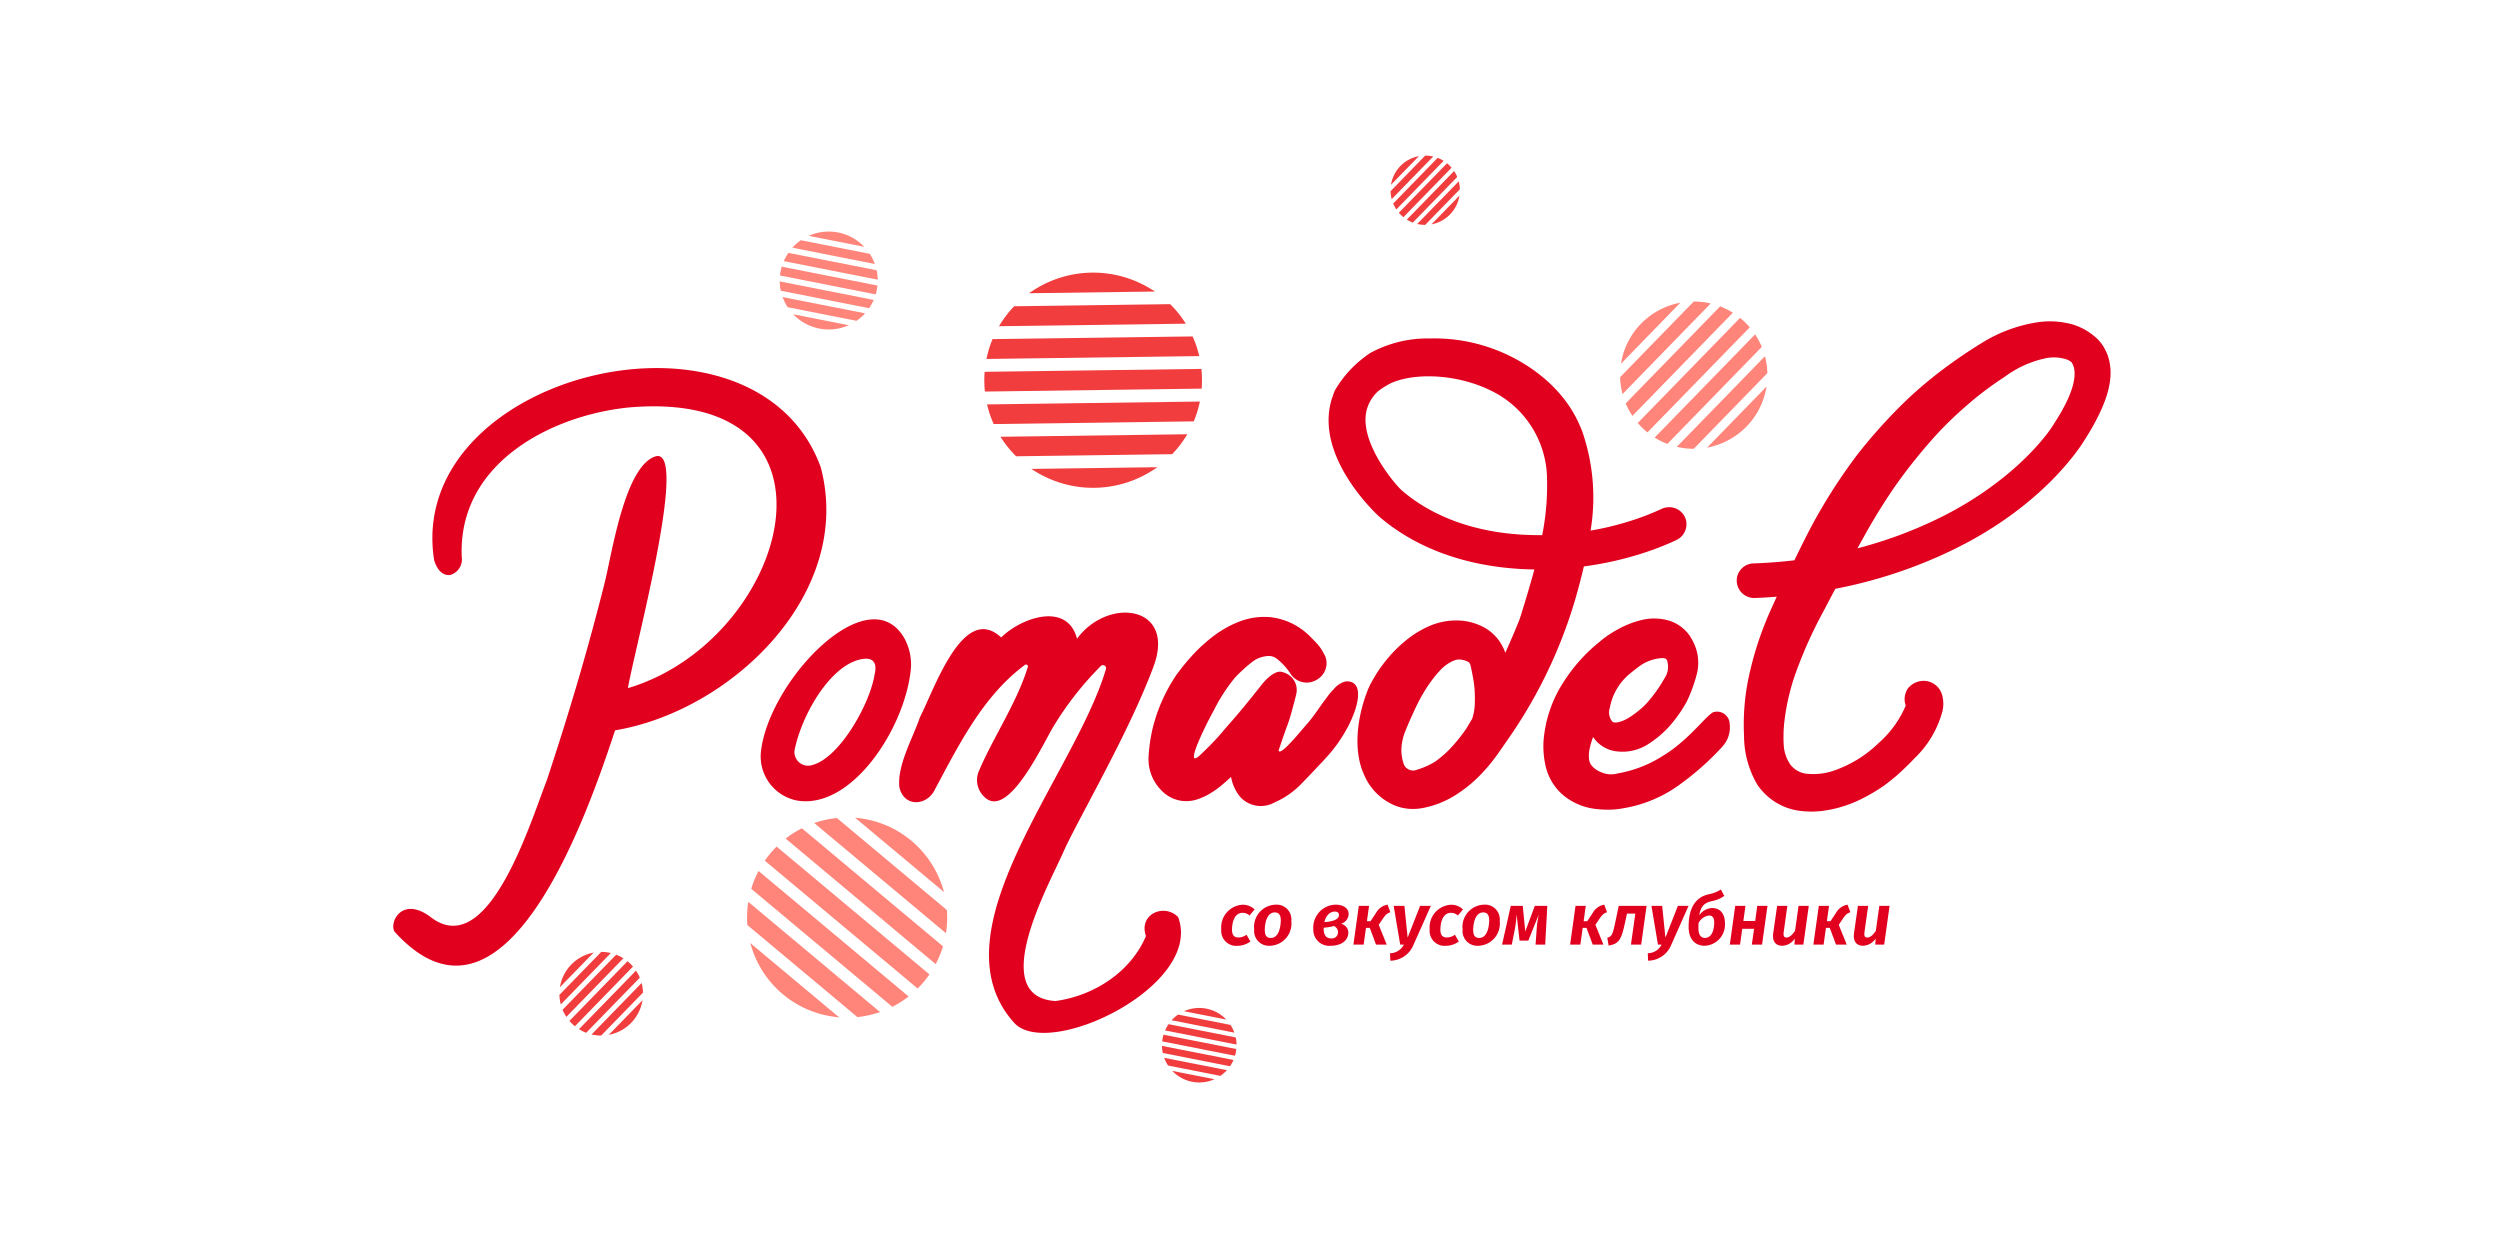 <svg xmlns="http://www.w3.org/2000/svg" xmlns:xlink="http://www.w3.org/1999/xlink" width="280.63" height="139.64" viewBox="0 0 280.63 139.64">
  <defs>
    <clipPath id="clip-Монтажная_область_3">
      <rect width="280.63" height="139.64"/>
    </clipPath>
  </defs>
  <g id="Монтажная_область_3" data-name="Монтажная область – 3" clip-path="url(#clip-Монтажная_область_3)">
    <g id="Сгруппировать_161" data-name="Сгруппировать 161" transform="translate(-1187 -79)">
      <g id="Сгруппировать_70" data-name="Сгруппировать 70">
        <g id="Сгруппировать_69" data-name="Сгруппировать 69">
          <path id="Контур_259" data-name="Контур 259" d="M1338.449,155.5a1.392,1.392,0,0,0-.473.009,2.534,2.534,0,0,0-1.236.824,7.443,7.443,0,0,0-.76.9l-.325.429c-.591.81-1.265,1.85-1.912,2.572-.675.75-2.771,3.383-3.169,3.1-.069-.049-.025-.173-.01-.206,0,0,.63-1.891.951-2.727.383-1,.959-3.342.983-3.441a2.056,2.056,0,0,0-.258-1.611,2.147,2.147,0,0,0-1.439-.938c-.5-.1-1.358.407-2.222,1.505-1.237,1.572-2.569,3.207-3.522,4.267-.46.512-.906,1.073-1.387,1.6-.545.6-1.172,1.234-1.863,1.888-.276.262-1.682,1.653.086-2.235.416-.914.883-1.815,1.38-2.738a19.531,19.531,0,0,1,2.334-3.607,16.411,16.411,0,0,1,1.906-1.749,3.158,3.158,0,0,1,1.671-.691,1.486,1.486,0,0,1,1.193.336,6.966,6.966,0,0,1,1.428,1.552,2.162,2.162,0,0,0,3.045.738,2.14,2.14,0,0,0,1.027-1.467,2.028,2.028,0,0,0-.306-1.489,4.368,4.368,0,0,0-.707-1.042c-.226-.246-.443-.467-.588-.613a7.739,7.739,0,0,0-2.055-1.583,7.444,7.444,0,0,0-2.583-.8,7.725,7.725,0,0,0-3.452.466,11.825,11.825,0,0,0-2.878,1.583,17.735,17.735,0,0,0-2.374,2.136,25.326,25.326,0,0,0-1.885,2.295,18.73,18.73,0,0,0-2.591,5.716,17.548,17.548,0,0,0-.509,3.188,4.985,4.985,0,0,0,1.432,4.069,3.883,3.883,0,0,0,2.092,1.134,4.03,4.03,0,0,0,2.077-.191,7.284,7.284,0,0,0,1.471-.725,9.53,9.53,0,0,0,1.207-.892c.329-.273.648-.561.96-.856a4.863,4.863,0,0,0,1.046,2.273,3.149,3.149,0,0,0,3.863.581,9.248,9.248,0,0,0,2.941-2.036c.725-.736,1.418-1.463,2.02-2.117.175-.176.424-.443.681-.724a16.564,16.564,0,0,0,2.649-3.756C1339.639,157.941,1339.931,155.735,1338.449,155.5Z" fill="#e1001e"/>
          <path id="Контур_260" data-name="Контур 260" d="M1423.759,119.471c-.015-.073-.039-.155-.063-.236a.631.631,0,0,0-.04-.131v-.016a.825.825,0,0,0-.04-.131,6.2,6.2,0,0,0-.369-.826,4.471,4.471,0,0,0-1.082-1.327,6.836,6.836,0,0,0-2.646-1.421,9.493,9.493,0,0,0-3.649-.23,16.6,16.6,0,0,0-6.405,2.342,55.468,55.468,0,0,0-5.151,3.573,45.041,45.041,0,0,0-4.691,4.228,59.939,59.939,0,0,0-4.116,4.712,61.435,61.435,0,0,0-5.167,8.071c-.463.86-1.174,2.281-1.918,3.816q-2.264.266-4.582.35a1.93,1.93,0,0,0-1.888,1.926,1.957,1.957,0,0,0,2.007,1.954c.831-.027,1.663-.078,2.486-.145-.53,1.153-.968,2.119-1.176,2.648a37.59,37.59,0,0,0-1.943,6.244,25.769,25.769,0,0,0-.554,6.71,10.838,10.838,0,0,0,1.485,5.486,6.8,6.8,0,0,0,4.534,2.917,9.616,9.616,0,0,0,1.181.107c.089.008.187.009.277.01a10.938,10.938,0,0,0,2.111-.2,13.875,13.875,0,0,0,3.4-1.125,20.219,20.219,0,0,0,2.684-1.561,21.157,21.157,0,0,0,2.484-2.109q.517-.486.985-.995a11.308,11.308,0,0,0,3.151-5.364,3.724,3.724,0,0,0-.029-1.63,2.178,2.178,0,0,0-2.041-1.693,2.308,2.308,0,0,0-1.79.8,2.153,2.153,0,0,0-.283,1.978,11.614,11.614,0,0,1-3.054,4.215,13.41,13.41,0,0,1-4.6,2.934,7.112,7.112,0,0,1-3.638.479,2.688,2.688,0,0,1-1.663-1.015,4.284,4.284,0,0,1-.742-2.246,15.18,15.18,0,0,1,.119-2.916,24.774,24.774,0,0,1,1.185-4.986,49.172,49.172,0,0,1,3.138-7.01c.446-.852.892-1.7,1.355-2.565a53.157,53.157,0,0,0,13.453-4.5c9.927-4.9,14.031-11.381,14.6-12.322C1423.355,124.667,1424.329,121.79,1423.759,119.471ZM1417.8,126.2l-.181.284c-1.361,2.263-5.6,7.049-12.861,10.631a48.592,48.592,0,0,1-9.257,3.437c.363-.649.735-1.323,1.123-2.02,1.007-1.77,2.095-3.506,3.231-5.135,1.169-1.638,2.4-3.2,3.667-4.651a40.079,40.079,0,0,1,4.071-4.078,37.669,37.669,0,0,1,4.465-3.39,11.841,11.841,0,0,1,4.717-2.093,4.652,4.652,0,0,1,2.215.162c.016.009.025.009.041.017a2.165,2.165,0,0,1,.487.281,1.483,1.483,0,0,1,.233.482.063.063,0,0,1,.016.033c.008.008.008.008.008.016C1420.048,121.091,1419.905,122.874,1417.8,126.2Z" fill="#e1001e"/>
          <path id="Контур_261" data-name="Контур 261" d="M1288.476,150.575c-4.027-6.786-15.1,4.762-16.05,12.718a5.044,5.044,0,0,0,4.086,5.577c6.07.972,11.933-7.947,12.7-14.48A6.077,6.077,0,0,0,1288.476,150.575Zm-3.287,4.047c-.465,3.256-3.87,9.377-6.958,10.24a1.536,1.536,0,0,1-2.049-1.591c.792-4.091,4.2-9.96,7.83-10.321C1285.287,152.823,1285.4,153.825,1285.189,154.622Z" fill="#e1001e"/>
          <path id="Контур_262" data-name="Контур 262" d="M1319.247,181.945v0c-1.576-1.6-4.472-.311-3.61,2.122-1.665,3.98-5.779,6.713-10.169,7.3-7.743-.5-.665-13.166.887-16.7,1.526-3.479,7.334-13.31,10.133-20.854,2.548-6.869-5.115-7.851-8.591-3.113-1.095-4.214-6.307-2.344-8.514-.141-4.263-4-7.546,5.951-9.116,8.945-.8,2.367-2.562,5.365-2.314,7.84.471,2.172,2.809,2.163,3.835.568,2.764-5.134,5.458-10.705,10.261-14.277a.214.214,0,0,1,.318.258c-1.222,4.02-4.045,8.141-5.562,11.855a2.578,2.578,0,0,0,.64,2.655c2.67,2.813,6.682-6.024,7.811-7.86a36.1,36.1,0,0,1,5.318-6.787.346.346,0,0,1,.568.353c-3.52,11.949-19.505,29.45-10.313,39.69C1304.65,198.048,1322.129,189.644,1319.247,181.945Z" fill="#e1001e"/>
          <path id="Контур_263" data-name="Контур 263" d="M1376.085,136.942a1.97,1.97,0,0,0-2.569-.817c-.768.353-1.544.673-2.337.961a33.568,33.568,0,0,1-5.633,1.475,22.694,22.694,0,0,0-.891-11.006,14.066,14.066,0,0,0-.625-1.447c-2.032-4.13-6.305-7.086-10.623-8.347a19.055,19.055,0,0,0-5.861-.767,13.427,13.427,0,0,0-6.718,1.622,7.5,7.5,0,0,0-.7.5,12.57,12.57,0,0,0-3.269,3.684c-.009.008-.009.008-.009.017a4.778,4.778,0,0,0-.2.512.064.064,0,0,0-.017.065,6.418,6.418,0,0,0-.283.926c-1.5,6.411,5.442,12.653,5.515,12.711,4.8,4.1,11.113,5.808,17.371,5.893-.469,1.749-.995,3.473-1.52,5.164l-.1.309c-.159.479-.971,2.388-1.642,3.883a1.1,1.1,0,0,0-.056-.147,5.143,5.143,0,0,0-2.124-2.59,6.48,6.48,0,0,0-2.9-.885,7.62,7.62,0,0,0-3.525.651,11.372,11.372,0,0,0-2.7,1.7,15.539,15.539,0,0,0-3.749,4.642c-.073-.008-2.348,4.718-1.238,9.085a8.55,8.55,0,0,0,.825,2,6.405,6.405,0,0,0,2.671,2.5,5.341,5.341,0,0,0,2.375.571,6.041,6.041,0,0,0,1.427-.161,10.51,10.51,0,0,0,3.359-1.369,15.217,15.217,0,0,0,2.729-2.181,20.513,20.513,0,0,0,2.178-2.632q.9-1.278,1.738-2.522a54,54,0,0,0,7.27-16.212c.193-.708.369-1.424.537-2.148a37.771,37.771,0,0,0,7.7-1.851c.9-.328,1.79-.688,2.665-1.1a1.967,1.967,0,0,0,1.153-1.768A1.9,1.9,0,0,0,1376.085,136.942Zm-23.834,22.751-.668,1.111a18.9,18.9,0,0,1-1.62,2.042,12.052,12.052,0,0,1-1.845,1.633,8.29,8.29,0,0,1-2.035.914,1.1,1.1,0,0,1-1.091-.1,1.013,1.013,0,0,1-.444-.607,4.9,4.9,0,0,1-.243-1.444,5.987,5.987,0,0,1,.44-2.156c.348-.869.729-1.73,1.143-2.6a18.594,18.594,0,0,1,1.189-2.175,14.284,14.284,0,0,1,1.62-2.107,4.349,4.349,0,0,1,1.6-1.089,1.55,1.55,0,0,1,.514-.086,2.443,2.443,0,0,1,.9.219c.138.058.284.116.379.524.182.816.315,1.55.392,2.162a13.956,13.956,0,0,1,.067,2.062A5.893,5.893,0,0,1,1352.251,159.693Zm-7.859-25.61c-.866-.764-4.825-5.47-4-8.976a4.379,4.379,0,0,1,1.311-2.2,8.944,8.944,0,0,1,1.432-.894c2.682-1.219,7.553-1.046,11.385.913a11.123,11.123,0,0,1,6.139,9.822,28.915,28.915,0,0,1-.542,6.319C1354.436,139.142,1348.669,137.731,1344.392,134.083Z" fill="#e1001e"/>
          <path id="Контур_264" data-name="Контур 264" d="M1279.126,131.437l0,0c-7.371-20.208-46.706-10.561-43.392,10.451.531,1.694,1.472,1.707,1.83,1.649a1.83,1.83,0,0,0,1.268-2.013c-.46-10.681,10.32-15.994,18.914-16.8,25.76-2.109,17.729,26.182-.26,31.521.733-4.365,6.961-27.326,3.048-26-3.421,1.157-4.856,10.974-5.653,14.145-1.9,7.576-4.011,14.682-6.515,22.24-1.9,4.855-6.629,20.46-13.13,15.23-3.211-2.291-4.587.777-3.932,1.739,12.417,13.7,21.693-13.41,24.74-22.617C1269.157,158.789,1282.891,145.569,1279.126,131.437Z" fill="#e1001e"/>
          <path id="Контур_265" data-name="Контур 265" d="M1379.414,158.922c-.707.113-2.8,3.191-5.848,4.98a13.62,13.62,0,0,1-4.958,1.911,2.727,2.727,0,0,1-1.981-.18,2.357,2.357,0,0,1-1.083-.865,1.555,1.555,0,0,1-.179-.638,3.524,3.524,0,0,1,.048-.955,8.748,8.748,0,0,1,.322-1.185c.031-.091.062-.179.093-.265a3.656,3.656,0,0,0,2.657,1.618,5.313,5.313,0,0,0,3.6-.861,11.227,11.227,0,0,0,2.489-2.166,14.873,14.873,0,0,0,1.8-2.624,17.16,17.16,0,0,0,1.046-2.838,5.171,5.171,0,0,0-.444-3.976,4.385,4.385,0,0,0-2.727-2.241,5.939,5.939,0,0,0-3.009-.031,10.427,10.427,0,0,0-2.627,1.038,11.4,11.4,0,0,0-2.028,1.376,18.6,18.6,0,0,0-4.056,4.512,14.127,14.127,0,0,0-2.174,5.819,9.786,9.786,0,0,0,.131,3.579,6.018,6.018,0,0,0,2.214,3.508,6.893,6.893,0,0,0,3.375,1.361,11.217,11.217,0,0,0,1.3.089,9.479,9.479,0,0,0,1.958-.179,14.829,14.829,0,0,0,6.236-2.653,31.337,31.337,0,0,0,4.688-4.153l.078-.089a3.185,3.185,0,0,0,.826-2.538A1.417,1.417,0,0,0,1379.414,158.922Zm-11.715-.438a6.47,6.47,0,0,1,2.21-3.823q.46-.382.963-.761a4.935,4.935,0,0,1,2.23-.979c.342-.035.819-.139,1,.15a.7.7,0,0,1,.072.218,2.309,2.309,0,0,1-.332,1.854,15.653,15.653,0,0,1-1.87,2.649,7.627,7.627,0,0,1-.931.9,10.343,10.343,0,0,1-1.187.865,4.275,4.275,0,0,1-1.028.471c-.217.063-.636.14-.822-.013a1.583,1.583,0,0,1-.309-1.518Z" fill="#e1001e"/>
        </g>
      </g>
      <g id="Сгруппировать_71" data-name="Сгруппировать 71">
        <path id="Контур_266" data-name="Контур 266" d="M1374.164,128.831l10.6-10.891-.035-.081a8.18,8.18,0,0,0-.624-1.183l-.09-.142-11.278,11.586.144.087a8.185,8.185,0,0,0,1.2.591Z" fill="#ff8479"/>
        <path id="Контур_267" data-name="Контур 267" d="M1368.945,119.84l6.691-6.874-.447.107a8.272,8.272,0,0,0-6.149,6.317Z" fill="#ff8479"/>
        <path id="Контур_268" data-name="Контур 268" d="M1371.833,127.461l.095.079,11.486-11.8-.082-.093a8.384,8.384,0,0,0-.911-.886l-.094-.079-11.486,11.8.081.092c.14.158.287.313.439.461S1371.671,127.326,1371.833,127.461Z" fill="#ff8479"/>
        <path id="Контур_269" data-name="Контур 269" d="M1377.13,112.844l-8.267,8.493,0,.056a8.336,8.336,0,0,0,.213,1.605l.055.237,9.9-10.173-.238-.049a8.363,8.363,0,0,0-1.61-.169Z" fill="#ff8479"/>
        <path id="Контур_270" data-name="Контур 270" d="M1370.239,125.687l11.277-11.586-.144-.086a8.187,8.187,0,0,0-1.2-.592l-.082-.033-10.6,10.891.034.082a8.233,8.233,0,0,0,.624,1.182Z" fill="#ff8479"/>
        <path id="Контур_271" data-name="Контур 271" d="M1385.309,122.382l-6.69,6.874.446-.108a8.272,8.272,0,0,0,6.149-6.317Z" fill="#ff8479"/>
        <path id="Контур_272" data-name="Контур 272" d="M1377.124,129.378l8.267-8.493,0-.057a8.344,8.344,0,0,0-.212-1.605l-.055-.237-9.9,10.174.238.048a8.21,8.21,0,0,0,1.611.169Z" fill="#ff8479"/>
      </g>
      <g id="Сгруппировать_77" data-name="Сгруппировать 77">
        <g id="Сгруппировать_72" data-name="Сгруппировать 72">
          <path id="Контур_273" data-name="Контур 273" d="M1298.544,126.6l22.458-.3.049-.12a11.877,11.877,0,0,0,.584-1.867l.054-.239-23.892.322.061.238a11.872,11.872,0,0,0,.634,1.85Z" fill="#f13d3d"/>
          <path id="Контур_274" data-name="Контур 274" d="M1302.489,111.916l14.174-.191-.579-.35a12.343,12.343,0,0,0-13.026.175Z" fill="#f13d3d"/>
          <path id="Контур_275" data-name="Контур 275" d="M1297.541,122.774l.016.179,24.333-.328.012-.18a12.233,12.233,0,0,0-.025-1.857l-.017-.179-24.333.328-.011.179c-.02.308-.027.62-.023.93S1297.513,122.467,1297.541,122.774Z" fill="#f13d3d"/>
          <path id="Контур_276" data-name="Контур 276" d="M1318.352,113.142l-17.514.237-.057.06a12.146,12.146,0,0,0-1.455,1.878l-.19.3,20.978-.283-.2-.3a12.185,12.185,0,0,0-1.505-1.838Z" fill="#f13d3d"/>
          <path id="Контур_277" data-name="Контур 277" d="M1297.728,119.294l23.892-.322-.06-.238a11.988,11.988,0,0,0-.634-1.85l-.052-.119-22.459.3-.048.12a12,12,0,0,0-.585,1.867Z" fill="#f13d3d"/>
          <path id="Контур_278" data-name="Контур 278" d="M1316.929,131.445l-14.174.191.578.351a12.347,12.347,0,0,0,13.027-.176Z" fill="#f13d3d"/>
          <path id="Контур_279" data-name="Контур 279" d="M1301.066,130.219l17.513-.236.057-.06a12.209,12.209,0,0,0,1.456-1.878l.189-.3-20.978.283.2.3a12.158,12.158,0,0,0,1.506,1.838Z" fill="#f13d3d"/>
        </g>
        <g id="Сгруппировать_73" data-name="Сгруппировать 73">
          <path id="Контур_280" data-name="Контур 280" d="M1271.331,178.771l15.837,13.247.107-.056a11.186,11.186,0,0,0,1.538-.966l.183-.136-16.849-14.093-.1.2a11.266,11.266,0,0,0-.679,1.685Z" fill="#ff8479"/>
          <path id="Контур_281" data-name="Контур 281" d="M1282.977,170.782l10,8.361-.191-.6a11.24,11.24,0,0,0-9.186-7.683Z" fill="#ff8479"/>
          <path id="Контур_282" data-name="Контур 282" d="M1272.948,175.474l-.1.136,17.16,14.353.116-.12a11.413,11.413,0,0,0,1.109-1.325l.1-.136-17.16-14.353-.117.12c-.2.205-.394.421-.579.642S1273.115,175.241,1272.948,175.474Z" fill="#ff8479"/>
          <path id="Контур_283" data-name="Контур 283" d="M1293.291,181.155l-12.35-10.331-.077.009a11.278,11.278,0,0,0-2.153.452l-.314.1,14.793,12.373.042-.327a11.225,11.225,0,0,0,.064-2.2Z" fill="#ff8479"/>
          <path id="Контур_284" data-name="Контур 284" d="M1275.188,173.132l16.848,14.093.1-.2a11.151,11.151,0,0,0,.679-1.685l.036-.115-15.837-13.247-.107.056a10.99,10.99,0,0,0-1.538.966Z" fill="#ff8479"/>
          <path id="Контур_285" data-name="Контур 285" d="M1281.207,193.21l-10-8.361.191.594a11.236,11.236,0,0,0,9.186,7.684Z" fill="#ff8479"/>
          <path id="Контур_286" data-name="Контур 286" d="M1270.893,182.837l12.35,10.331.077-.009a11.251,11.251,0,0,0,2.152-.452l.315-.1-14.794-12.373-.041.327a11.3,11.3,0,0,0-.065,2.2Z" fill="#ff8479"/>
        </g>
        <g id="Сгруппировать_74" data-name="Сгруппировать 74">
          <path id="Контур_287" data-name="Контур 287" d="M1345.589,103.987l4.99-5.126-.017-.038a3.9,3.9,0,0,0-.293-.557l-.043-.067-5.308,5.454.067.04a3.85,3.85,0,0,0,.565.279Z" fill="#f13d3d"/>
          <path id="Контур_288" data-name="Контур 288" d="M1343.132,99.755l3.149-3.235-.21.05a3.894,3.894,0,0,0-2.894,2.973Z" fill="#f13d3d"/>
          <path id="Контур_289" data-name="Контур 289" d="M1344.492,103.342l.044.038,5.407-5.555-.039-.043a3.853,3.853,0,0,0-.429-.418l-.044-.037-5.407,5.554.039.044c.065.074.135.147.206.217S1344.415,103.279,1344.492,103.342Z" fill="#f13d3d"/>
          <path id="Контур_290" data-name="Контур 290" d="M1346.985,96.462l-3.891,4v.026a4,4,0,0,0,.1.756l.026.111,4.662-4.788-.112-.023a3.941,3.941,0,0,0-.758-.08Z" fill="#f13d3d"/>
          <path id="Контур_291" data-name="Контур 291" d="M1343.741,102.508l5.308-5.454-.067-.041a3.946,3.946,0,0,0-.565-.278l-.039-.016-4.99,5.127.017.038a3.9,3.9,0,0,0,.293.557Z" fill="#f13d3d"/>
          <path id="Контур_292" data-name="Контур 292" d="M1350.835,100.952l-3.15,3.235.211-.05a3.893,3.893,0,0,0,2.894-2.974Z" fill="#f13d3d"/>
          <path id="Контур_293" data-name="Контур 293" d="M1346.982,104.245l3.891-4v-.027a3.835,3.835,0,0,0-.1-.755l-.025-.112-4.662,4.789.112.023a3.942,3.942,0,0,0,.758.08Z" fill="#f13d3d"/>
        </g>
        <g id="Сгруппировать_75" data-name="Сгруппировать 75">
          <path id="Контур_294" data-name="Контур 294" d="M1252.8,194.93l6.018-6.182-.02-.046a4.57,4.57,0,0,0-.354-.671l-.051-.081-6.4,6.577.082.049a4.672,4.672,0,0,0,.681.336Z" fill="#f13d3d"/>
          <path id="Контур_295" data-name="Контур 295" d="M1249.842,189.826l3.8-3.9-.254.06a4.7,4.7,0,0,0-3.49,3.586Z" fill="#f13d3d"/>
          <path id="Контур_296" data-name="Контур 296" d="M1251.482,194.152l.053.045,6.52-6.7-.046-.052a4.916,4.916,0,0,0-.517-.5l-.054-.045-6.52,6.7.046.053c.08.09.163.178.249.261S1251.39,194.076,1251.482,194.152Z" fill="#f13d3d"/>
          <path id="Контур_297" data-name="Контур 297" d="M1254.488,185.855l-4.692,4.821v.032a4.731,4.731,0,0,0,.12.911l.032.135,5.621-5.775-.136-.028a4.821,4.821,0,0,0-.914-.1Z" fill="#f13d3d"/>
          <path id="Контур_298" data-name="Контур 298" d="M1250.576,193.146l6.4-6.577-.082-.049a4.681,4.681,0,0,0-.681-.336l-.046-.018-6.018,6.181.02.047a4.621,4.621,0,0,0,.354.671Z" fill="#f13d3d"/>
          <path id="Контур_299" data-name="Контур 299" d="M1259.131,191.269l-3.8,3.9.254-.061a4.7,4.7,0,0,0,3.49-3.586Z" fill="#f13d3d"/>
          <path id="Контур_300" data-name="Контур 300" d="M1254.485,195.24l4.692-4.82v-.033a4.741,4.741,0,0,0-.12-.911l-.032-.134-5.62,5.775.135.027a4.666,4.666,0,0,0,.914.1Z" fill="#f13d3d"/>
        </g>
        <g id="Сгруппировать_76" data-name="Сгруппировать 76">
          <path id="Контур_301" data-name="Контур 301" d="M1274.65,111.637l9.911,1.957.033-.049a5.45,5.45,0,0,0,.433-.777l.046-.1-10.544-2.082,0,.112a5.572,5.572,0,0,0,.1.883Z" fill="#ff8479"/>
          <path id="Контур_302" data-name="Контур 302" d="M1277.767,105.47l6.255,1.234-.222-.21a5.5,5.5,0,0,0-5.748-1.134Z" fill="#ff8479"/>
          <path id="Контур_303" data-name="Контур 303" d="M1274.568,109.842l-.009.081,10.738,2.12.022-.079a5.577,5.577,0,0,0,.164-.829l.01-.081-10.739-2.12-.022.079c-.037.135-.07.273-.1.411S1274.585,109.7,1274.568,109.842Z" fill="#ff8479"/>
          <path id="Контур_304" data-name="Контур 304" d="M1284.632,107.493l-7.729-1.526-.031.021a5.576,5.576,0,0,0-.817.7l-.112.116,9.258,1.828-.059-.15a5.521,5.521,0,0,0-.49-.959Z" fill="#ff8479"/>
          <path id="Контур_305" data-name="Контур 305" d="M1274.978,108.311l10.544,2.081,0-.112a5.448,5.448,0,0,0-.1-.882l-.012-.058-9.911-1.956-.033.049a5.44,5.44,0,0,0-.433.776Z" fill="#ff8479"/>
          <path id="Контур_306" data-name="Контур 306" d="M1282.284,115.508l-6.255-1.235.222.21a5.5,5.5,0,0,0,5.748,1.135Z" fill="#ff8479"/>
          <path id="Контур_307" data-name="Контур 307" d="M1275.419,113.485l7.729,1.525.031-.021a5.511,5.511,0,0,0,.817-.7l.112-.116-9.258-1.828.059.151a5.5,5.5,0,0,0,.49.958Z" fill="#ff8479"/>
        </g>
      </g>
      <g id="Сгруппировать_78" data-name="Сгруппировать 78">
        <path id="Контур_308" data-name="Контур 308" d="M1327.831,181.086l-.574.681a1.077,1.077,0,0,0-.781-.3c-.935,0-1.181,1.123-1.181,1.9,0,.648.287.868.73.868a1.571,1.571,0,0,0,.9-.311l.434.763a2.5,2.5,0,0,1-1.468.483,1.68,1.68,0,0,1-1.8-1.853,2.536,2.536,0,0,1,2.38-2.758A1.9,1.9,0,0,1,1327.831,181.086Z" fill="#e1001e"/>
        <path id="Контур_309" data-name="Контур 309" d="M1327.785,183.327a2.489,2.489,0,0,1,2.387-2.775,1.657,1.657,0,0,1,1.781,1.838,2.485,2.485,0,0,1-2.38,2.773A1.66,1.66,0,0,1,1327.785,183.327Zm2.986-1.018c0-.615-.229-.887-.673-.887-.919,0-1.124,1.28-1.124,1.986,0,.615.23.878.673.878C1330.566,184.286,1330.763,183.015,1330.771,182.309Z" fill="#e1001e"/>
        <path id="Контур_310" data-name="Контур 310" d="M1338.385,181.6a1.181,1.181,0,0,1-.862,1.1,1.014,1.014,0,0,1,.829.968c0,1.018-.96,1.493-1.92,1.493a1.8,1.8,0,0,1-2.01-1.911,2.563,2.563,0,0,1,2.5-2.7C1337.745,180.552,1338.385,180.921,1338.385,181.6Zm-2.8,1.535v.133c0,.623.239,1.073.838,1.073a.692.692,0,0,0,.771-.73.772.772,0,0,0-.451-.664A5.972,5.972,0,0,1,1335.586,183.137Zm.075-.623c1.05-.082,1.641-.329,1.641-.8,0-.245-.164-.385-.468-.385C1336.219,181.332,1335.816,181.857,1335.661,182.514Z" fill="#e1001e"/>
        <path id="Контур_311" data-name="Контур 311" d="M1343.072,181.4c-.443.147-.582.345-.886.788l-.419.625.894,2.223h-1.2l-.7-1.878h-.427l-.262,1.878h-1.149l.607-4.349h1.148l-.237,1.723h.4l.6-.9a1.861,1.861,0,0,1,1.313-.96Z" fill="#e1001e"/>
        <path id="Контур_312" data-name="Контур 312" d="M1345.666,185.058a2.833,2.833,0,0,1-2.6,1.781l-.033-.838a1.747,1.747,0,0,0,1.551-.968h-.41l-.731-4.349h1.206l.361,3.569,1.4-3.569h1.206Z" fill="#e1001e"/>
        <path id="Контур_313" data-name="Контур 313" d="M1351.224,181.086l-.574.681a1.076,1.076,0,0,0-.78-.3c-.936,0-1.182,1.123-1.182,1.9,0,.648.287.868.73.868a1.568,1.568,0,0,0,.9-.311l.434.763a2.5,2.5,0,0,1-1.468.483,1.68,1.68,0,0,1-1.8-1.853,2.536,2.536,0,0,1,2.38-2.758A1.9,1.9,0,0,1,1351.224,181.086Z" fill="#e1001e"/>
        <path id="Контур_314" data-name="Контур 314" d="M1351.179,183.327a2.489,2.489,0,0,1,2.387-2.775,1.656,1.656,0,0,1,1.781,1.838,2.485,2.485,0,0,1-2.38,2.773A1.66,1.66,0,0,1,1351.179,183.327Zm2.986-1.018c0-.615-.229-.887-.673-.887-.919,0-1.124,1.28-1.124,1.986,0,.615.23.878.673.878C1353.96,184.286,1354.157,183.015,1354.165,182.309Z" fill="#e1001e"/>
        <path id="Контур_315" data-name="Контур 315" d="M1360.452,185.033h-1.083l.124-1.691a10.429,10.429,0,0,1,.245-1.7l-1.181,2.939h-.985l-.328-2.931a13.6,13.6,0,0,1-.213,1.723l-.329,1.658h-1.092l.977-4.349h1.347l.279,2.881,1.074-2.881h1.4Z" fill="#e1001e"/>
        <path id="Контур_316" data-name="Контур 316" d="M1367.392,181.4c-.443.147-.582.345-.886.788l-.419.625.9,2.223h-1.2l-.7-1.878h-.427l-.262,1.878h-1.15l.608-4.349h1.148l-.237,1.723h.4l.6-.9a1.857,1.857,0,0,1,1.313-.96Z" fill="#e1001e"/>
        <path id="Контур_317" data-name="Контур 317" d="M1371.225,185.033h-1.149l.492-3.479h-.935l-.189.878c-.419,1.9-.591,2.494-1.871,2.716l-.156-.878c.534-.172.608-.328.928-1.863l.36-1.723h3.128Z" fill="#e1001e"/>
        <path id="Контур_318" data-name="Контур 318" d="M1374.6,185.058a2.835,2.835,0,0,1-2.6,1.781l-.032-.838a1.747,1.747,0,0,0,1.551-.968h-.411l-.73-4.349h1.206l.361,3.569,1.4-3.569h1.2Z" fill="#e1001e"/>
        <path id="Контур_319" data-name="Контур 319" d="M1380.624,182.58a2.374,2.374,0,0,1-2.273,2.583c-1.058,0-1.8-.72-1.8-2.116,0-1.353.3-3.2,2.2-3.651a3.864,3.864,0,0,0,1.42-.55l.386.722a3.725,3.725,0,0,1-1.469.6c-.689.173-1.157.478-1.346,1.576a1.832,1.832,0,0,1,1.493-.813C1380.041,180.929,1380.624,181.537,1380.624,182.58Zm-1.2-.033c0-.567-.221-.78-.574-.78a1.532,1.532,0,0,0-1.182.845c-.016.2-.016.4-.016.615,0,.681.27,1.059.722,1.059C1379.212,184.286,1379.426,183.26,1379.426,182.547Z" fill="#e1001e"/>
        <path id="Контур_320" data-name="Контур 320" d="M1383.9,183.26h-1.329l-.247,1.773h-1.149l.608-4.349h1.148l-.238,1.7h1.33l.23-1.7h1.149l-.608,4.349h-1.149Z" fill="#e1001e"/>
        <path id="Контур_321" data-name="Контур 321" d="M1386.042,183.785l.444-3.1h1.149l-.411,2.938c-.065.476.057.616.32.616.37,0,.69-.37.953-.763l.394-2.791h1.148l-.607,4.349h-1l.041-.68a1.776,1.776,0,0,1-1.4.81C1386.288,185.163,1385.928,184.623,1386.042,183.785Z" fill="#e1001e"/>
        <path id="Контур_322" data-name="Контур 322" d="M1394.71,181.4c-.444.147-.583.345-.886.788l-.419.625.894,2.223h-1.2l-.706-1.878h-.426l-.263,1.878h-1.149l.608-4.349h1.148l-.238,1.723h.4l.6-.9a1.857,1.857,0,0,1,1.313-.96Z" fill="#e1001e"/>
        <path id="Контур_323" data-name="Контур 323" d="M1395.112,183.785l.443-3.1h1.15l-.412,2.938c-.065.476.058.616.32.616.37,0,.691-.37.953-.763l.394-2.791h1.148l-.606,4.349h-1l.041-.68a1.775,1.775,0,0,1-1.4.81C1395.358,185.163,1395,184.623,1395.112,183.785Z" fill="#e1001e"/>
      </g>
      <g id="Сгруппировать_79" data-name="Сгруппировать 79">
        <path id="Контур_324" data-name="Контур 324" d="M1317.53,197.2l7.542,1.489.024-.037a4.063,4.063,0,0,0,.33-.591l.035-.077-8.023-1.584,0,.085a4.336,4.336,0,0,0,.08.672Z" fill="#f13d3d"/>
        <path id="Контур_325" data-name="Контур 325" d="M1319.9,192.509l4.759.939-.168-.16a4.184,4.184,0,0,0-4.375-.863Z" fill="#f13d3d"/>
        <path id="Контур_326" data-name="Контур 326" d="M1317.468,195.836l-.007.061,8.17,1.613.017-.06a4.347,4.347,0,0,0,.125-.631l.007-.061-8.171-1.613-.017.06c-.028.1-.053.208-.074.313S1317.481,195.73,1317.468,195.836Z" fill="#f13d3d"/>
        <path id="Контур_327" data-name="Контур 327" d="M1325.125,194.048l-5.881-1.161-.023.016a4.216,4.216,0,0,0-.622.533l-.085.089,7.044,1.39-.045-.114a4.172,4.172,0,0,0-.372-.729Z" fill="#f13d3d"/>
        <path id="Контур_328" data-name="Контур 328" d="M1317.78,194.67l8.023,1.584,0-.085a4.1,4.1,0,0,0-.08-.672l-.009-.043-7.541-1.489-.025.037a4.163,4.163,0,0,0-.329.591Z" fill="#f13d3d"/>
        <path id="Контур_329" data-name="Контур 329" d="M1323.339,200.146l-4.76-.939.169.16a4.182,4.182,0,0,0,4.374.863Z" fill="#f13d3d"/>
        <path id="Контур_330" data-name="Контур 330" d="M1318.115,198.607l5.881,1.161.024-.016a4.158,4.158,0,0,0,.621-.533l.085-.089-7.044-1.39.045.114a4.177,4.177,0,0,0,.373.729Z" fill="#f13d3d"/>
      </g>
    </g>
  </g>
</svg>
